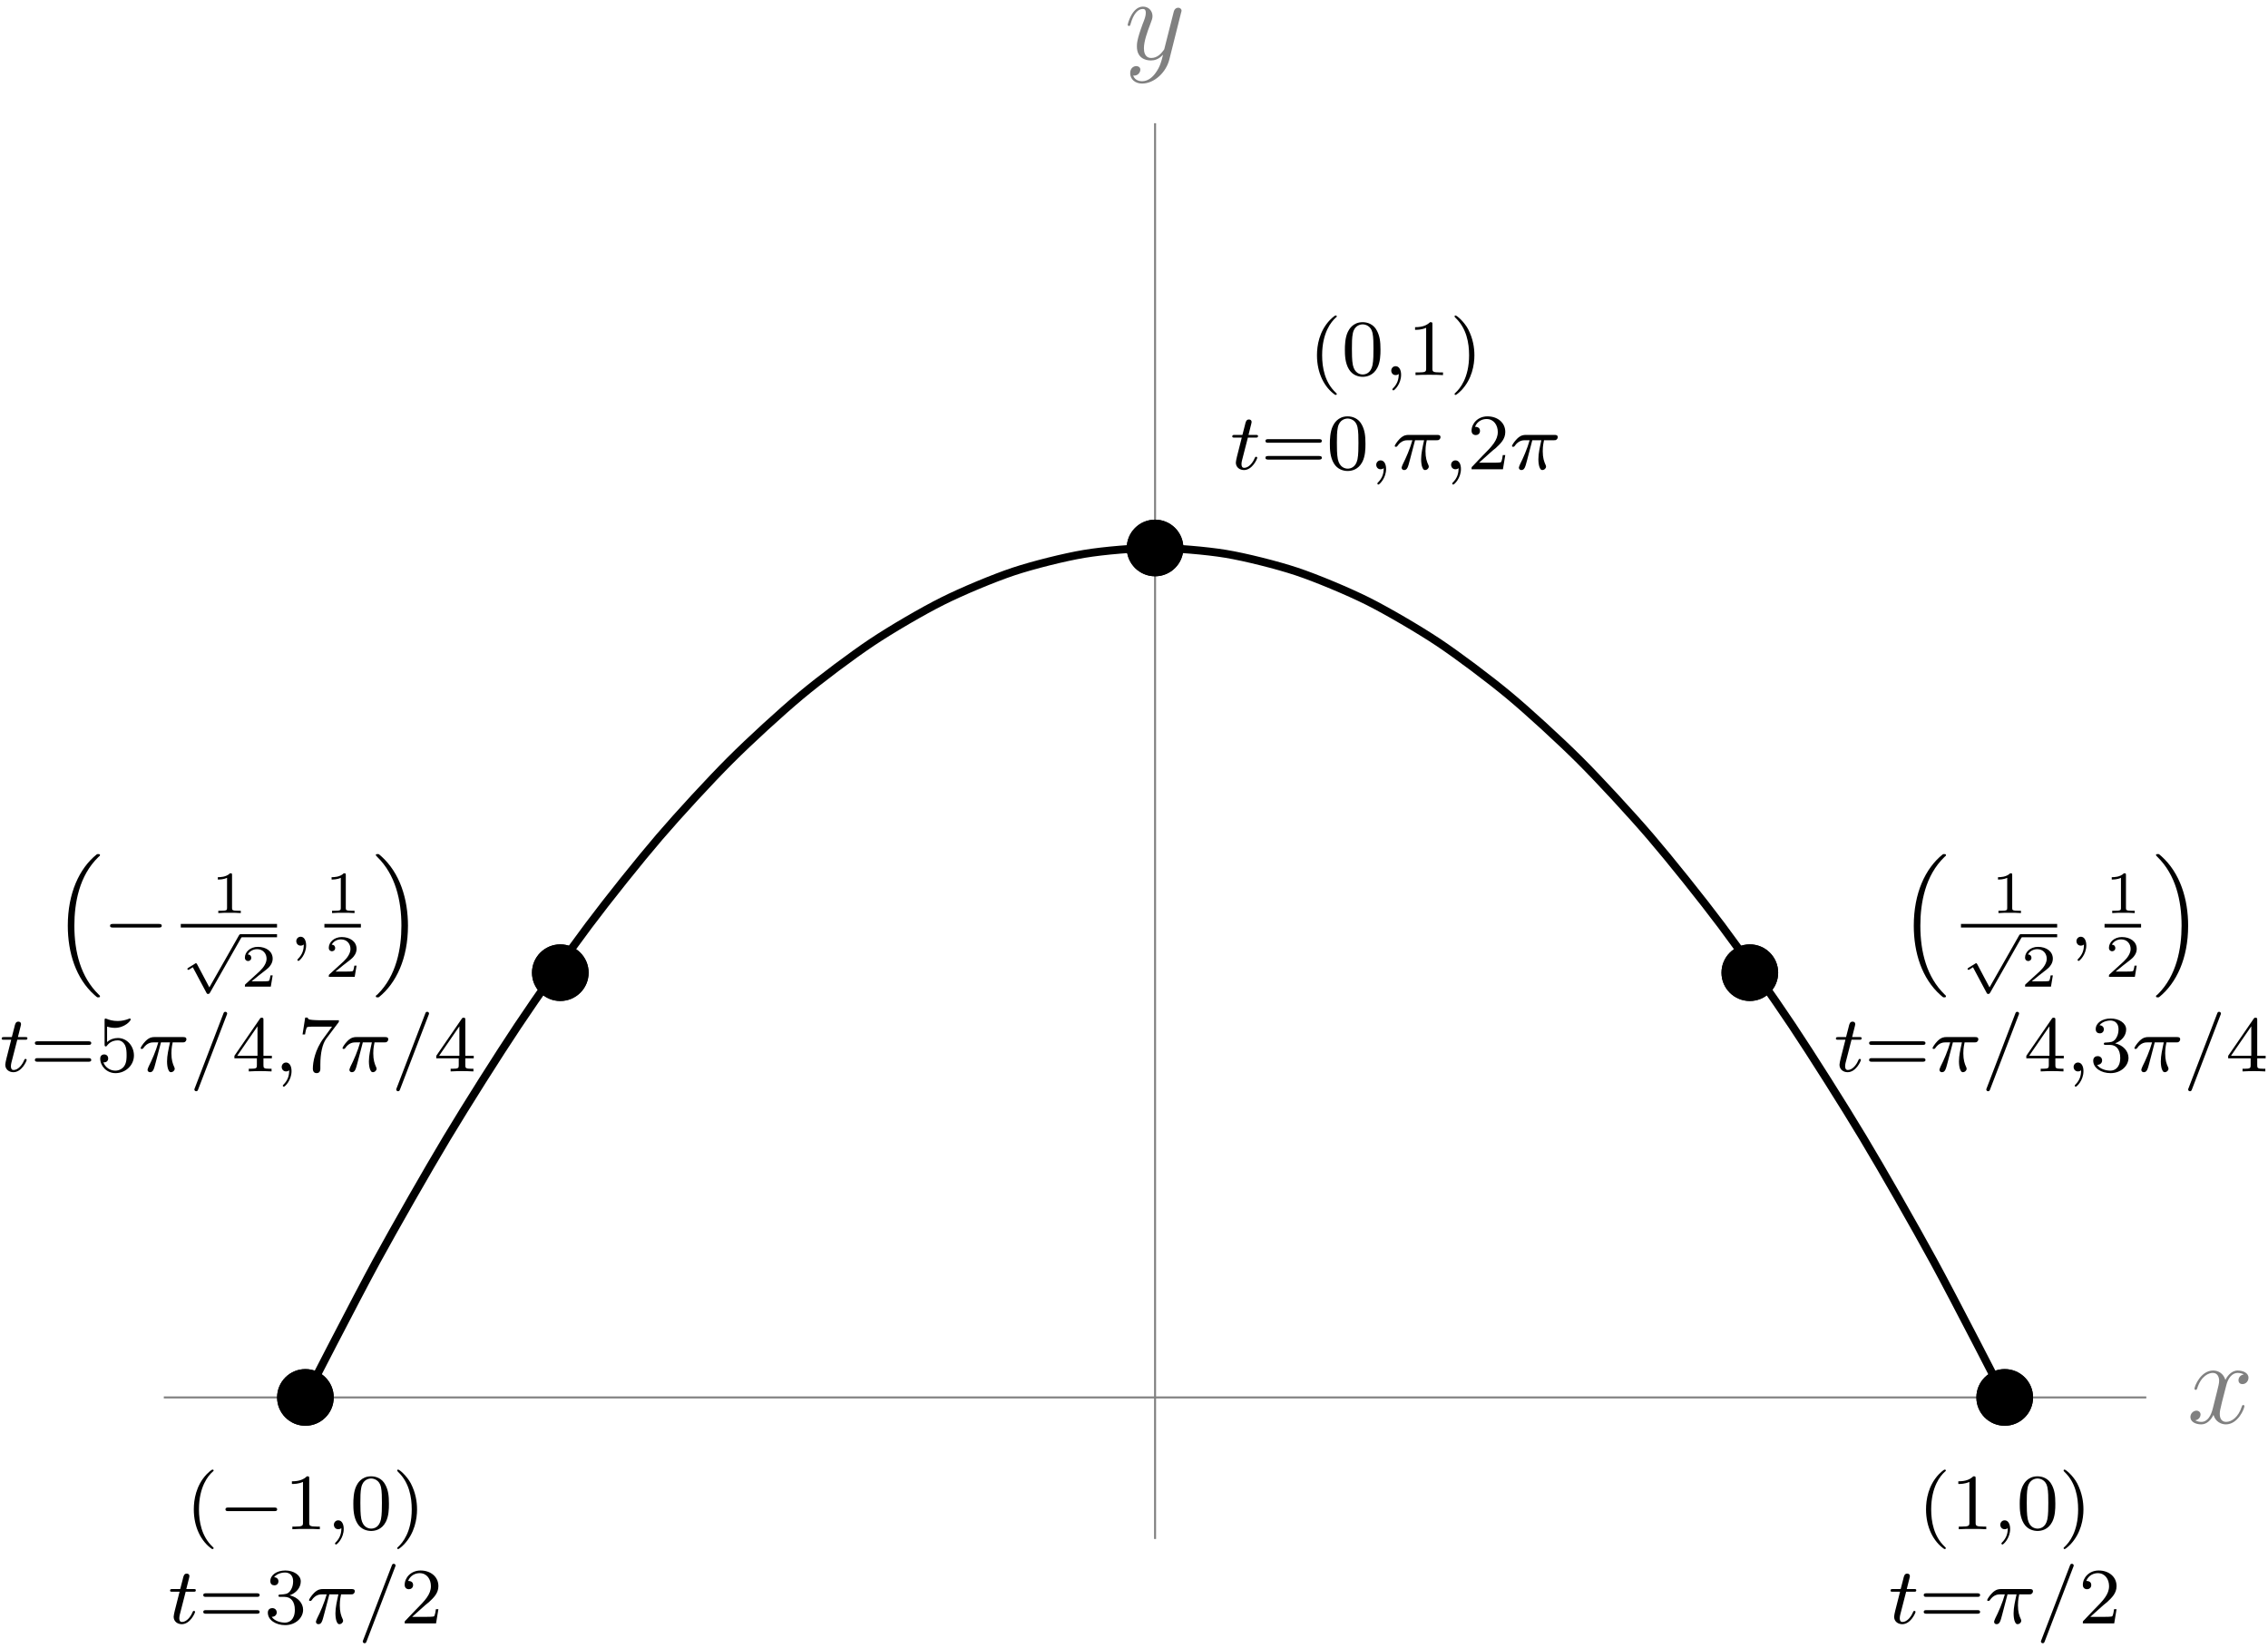 <?xml version="1.0" encoding="UTF-8"?>
<svg xmlns="http://www.w3.org/2000/svg" xmlns:xlink="http://www.w3.org/1999/xlink" width="227pt" height="165pt" viewBox="0 0 227 165" version="1.1">
<defs>
<g>
<symbol overflow="visible" id="glyph0-0">
<path style="stroke:none;" d=""/>
</symbol>
<symbol overflow="visible" id="glyph0-1">
<path style="stroke:none;" d="M 5.672 -4.875 C 5.281 -4.812 5.141 -4.516 5.141 -4.297 C 5.141 -4 5.359 -3.906 5.531 -3.906 C 5.891 -3.906 6.141 -4.219 6.141 -4.547 C 6.141 -5.047 5.562 -5.266 5.062 -5.266 C 4.344 -5.266 3.938 -4.547 3.828 -4.328 C 3.547 -5.219 2.812 -5.266 2.594 -5.266 C 1.375 -5.266 0.734 -3.703 0.734 -3.438 C 0.734 -3.391 0.781 -3.328 0.859 -3.328 C 0.953 -3.328 0.984 -3.406 1 -3.453 C 1.406 -4.781 2.219 -5.031 2.562 -5.031 C 3.094 -5.031 3.203 -4.531 3.203 -4.25 C 3.203 -3.984 3.125 -3.703 2.984 -3.125 L 2.578 -1.5 C 2.406 -0.781 2.062 -0.125 1.422 -0.125 C 1.359 -0.125 1.062 -0.125 0.812 -0.281 C 1.25 -0.359 1.344 -0.719 1.344 -0.859 C 1.344 -1.094 1.156 -1.25 0.938 -1.25 C 0.641 -1.25 0.328 -0.984 0.328 -0.609 C 0.328 -0.109 0.891 0.125 1.406 0.125 C 1.984 0.125 2.391 -0.328 2.641 -0.828 C 2.828 -0.125 3.438 0.125 3.875 0.125 C 5.094 0.125 5.734 -1.453 5.734 -1.703 C 5.734 -1.766 5.688 -1.812 5.625 -1.812 C 5.516 -1.812 5.5 -1.75 5.469 -1.656 C 5.141 -0.609 4.453 -0.125 3.906 -0.125 C 3.484 -0.125 3.266 -0.438 3.266 -0.922 C 3.266 -1.188 3.312 -1.375 3.5 -2.156 L 3.922 -3.797 C 4.094 -4.5 4.5 -5.031 5.062 -5.031 C 5.078 -5.031 5.422 -5.031 5.672 -4.875 Z M 5.672 -4.875 "/>
</symbol>
<symbol overflow="visible" id="glyph0-2">
<path style="stroke:none;" d="M 3.141 1.344 C 2.828 1.797 2.359 2.203 1.766 2.203 C 1.625 2.203 1.047 2.172 0.875 1.625 C 0.906 1.641 0.969 1.641 0.984 1.641 C 1.344 1.641 1.594 1.328 1.594 1.047 C 1.594 0.781 1.359 0.688 1.188 0.688 C 0.984 0.688 0.578 0.828 0.578 1.406 C 0.578 2.016 1.094 2.438 1.766 2.438 C 2.969 2.438 4.172 1.344 4.5 0.016 L 5.672 -4.656 C 5.688 -4.703 5.719 -4.781 5.719 -4.859 C 5.719 -5.031 5.562 -5.156 5.391 -5.156 C 5.281 -5.156 5.031 -5.109 4.938 -4.75 L 4.047 -1.234 C 4 -1.016 4 -0.984 3.891 -0.859 C 3.656 -0.531 3.266 -0.125 2.688 -0.125 C 2.016 -0.125 1.953 -0.781 1.953 -1.094 C 1.953 -1.781 2.281 -2.703 2.609 -3.562 C 2.734 -3.906 2.812 -4.078 2.812 -4.312 C 2.812 -4.812 2.453 -5.266 1.859 -5.266 C 0.766 -5.266 0.328 -3.531 0.328 -3.438 C 0.328 -3.391 0.375 -3.328 0.453 -3.328 C 0.562 -3.328 0.578 -3.375 0.625 -3.547 C 0.906 -4.547 1.359 -5.031 1.828 -5.031 C 1.938 -5.031 2.141 -5.031 2.141 -4.641 C 2.141 -4.328 2.016 -3.984 1.828 -3.531 C 1.25 -1.953 1.25 -1.562 1.25 -1.281 C 1.25 -0.141 2.062 0.125 2.656 0.125 C 3 0.125 3.438 0.016 3.844 -0.438 L 3.859 -0.422 C 3.688 0.281 3.562 0.75 3.141 1.344 Z M 3.141 1.344 "/>
</symbol>
<symbol overflow="visible" id="glyph1-0">
<path style="stroke:none;" d=""/>
</symbol>
<symbol overflow="visible" id="glyph1-1">
<path style="stroke:none;" d="M 2.656 1.984 C 2.719 1.984 2.812 1.984 2.812 1.891 C 2.812 1.859 2.812 1.859 2.703 1.75 C 1.609 0.719 1.344 -0.75 1.344 -1.984 C 1.344 -4.281 2.281 -5.359 2.688 -5.734 C 2.812 -5.828 2.812 -5.844 2.812 -5.875 C 2.812 -5.922 2.781 -5.969 2.703 -5.969 C 2.578 -5.969 2.172 -5.562 2.109 -5.5 C 1.047 -4.375 0.828 -2.953 0.828 -1.984 C 0.828 -0.203 1.562 1.234 2.656 1.984 Z M 2.656 1.984 "/>
</symbol>
<symbol overflow="visible" id="glyph1-2">
<path style="stroke:none;" d="M 2.5 -5.078 C 2.5 -5.297 2.484 -5.297 2.266 -5.297 C 1.938 -4.984 1.516 -4.797 0.766 -4.797 L 0.766 -4.531 C 0.984 -4.531 1.406 -4.531 1.875 -4.734 L 1.875 -0.656 C 1.875 -0.359 1.844 -0.266 1.094 -0.266 L 0.812 -0.266 L 0.812 0 C 1.141 -0.031 1.828 -0.031 2.188 -0.031 C 2.547 -0.031 3.234 -0.031 3.562 0 L 3.562 -0.266 L 3.281 -0.266 C 2.531 -0.266 2.5 -0.359 2.5 -0.656 Z M 2.5 -5.078 "/>
</symbol>
<symbol overflow="visible" id="glyph1-3">
<path style="stroke:none;" d="M 3.891 -2.547 C 3.891 -3.391 3.812 -3.906 3.547 -4.422 C 3.203 -5.125 2.547 -5.297 2.109 -5.297 C 1.109 -5.297 0.734 -4.547 0.625 -4.328 C 0.344 -3.75 0.328 -2.953 0.328 -2.547 C 0.328 -2.016 0.344 -1.219 0.734 -0.578 C 1.094 0.016 1.688 0.172 2.109 0.172 C 2.5 0.172 3.172 0.047 3.578 -0.734 C 3.875 -1.312 3.891 -2.031 3.891 -2.547 Z M 2.109 -0.062 C 1.844 -0.062 1.297 -0.188 1.125 -1.016 C 1.031 -1.469 1.031 -2.219 1.031 -2.641 C 1.031 -3.188 1.031 -3.75 1.125 -4.188 C 1.297 -5 1.906 -5.078 2.109 -5.078 C 2.375 -5.078 2.938 -4.938 3.094 -4.219 C 3.188 -3.781 3.188 -3.172 3.188 -2.641 C 3.188 -2.172 3.188 -1.453 3.094 -1 C 2.922 -0.172 2.375 -0.062 2.109 -0.062 Z M 2.109 -0.062 "/>
</symbol>
<symbol overflow="visible" id="glyph1-4">
<path style="stroke:none;" d="M 2.469 -1.984 C 2.469 -2.75 2.328 -3.656 1.844 -4.594 C 1.453 -5.328 0.719 -5.969 0.578 -5.969 C 0.5 -5.969 0.484 -5.922 0.484 -5.875 C 0.484 -5.844 0.484 -5.828 0.578 -5.734 C 1.688 -4.672 1.938 -3.219 1.938 -1.984 C 1.938 0.297 1 1.375 0.594 1.75 C 0.484 1.844 0.484 1.859 0.484 1.891 C 0.484 1.938 0.5 1.984 0.578 1.984 C 0.703 1.984 1.109 1.578 1.172 1.516 C 2.234 0.391 2.469 -1.031 2.469 -1.984 Z M 2.469 -1.984 "/>
</symbol>
<symbol overflow="visible" id="glyph1-5">
<path style="stroke:none;" d="M 5.828 -2.656 C 5.938 -2.656 6.109 -2.656 6.109 -2.844 C 6.109 -3.016 5.906 -3.016 5.797 -3.016 L 0.781 -3.016 C 0.656 -3.016 0.469 -3.016 0.469 -2.844 C 0.469 -2.656 0.625 -2.656 0.75 -2.656 Z M 5.797 -0.969 C 5.906 -0.969 6.109 -0.969 6.109 -1.141 C 6.109 -1.328 5.938 -1.328 5.828 -1.328 L 0.75 -1.328 C 0.625 -1.328 0.469 -1.328 0.469 -1.141 C 0.469 -0.969 0.656 -0.969 0.781 -0.969 Z M 5.797 -0.969 "/>
</symbol>
<symbol overflow="visible" id="glyph1-6">
<path style="stroke:none;" d="M 2.25 -1.625 C 2.375 -1.75 2.703 -2.016 2.844 -2.125 C 3.328 -2.578 3.797 -3.016 3.797 -3.734 C 3.797 -4.688 3 -5.297 2.016 -5.297 C 1.047 -5.297 0.422 -4.578 0.422 -3.859 C 0.422 -3.469 0.734 -3.422 0.844 -3.422 C 1.016 -3.422 1.266 -3.531 1.266 -3.844 C 1.266 -4.25 0.859 -4.25 0.766 -4.25 C 1 -4.844 1.531 -5.031 1.922 -5.031 C 2.656 -5.031 3.047 -4.406 3.047 -3.734 C 3.047 -2.906 2.469 -2.297 1.516 -1.344 L 0.516 -0.297 C 0.422 -0.219 0.422 -0.203 0.422 0 L 3.562 0 L 3.797 -1.422 L 3.547 -1.422 C 3.531 -1.266 3.469 -0.875 3.375 -0.719 C 3.328 -0.656 2.719 -0.656 2.594 -0.656 L 1.172 -0.656 Z M 2.25 -1.625 "/>
</symbol>
<symbol overflow="visible" id="glyph1-7">
<path style="stroke:none;" d="M 2.016 -2.656 C 2.641 -2.656 3.047 -2.203 3.047 -1.359 C 3.047 -0.359 2.484 -0.078 2.062 -0.078 C 1.625 -0.078 1.016 -0.234 0.734 -0.656 C 1.031 -0.656 1.234 -0.844 1.234 -1.094 C 1.234 -1.359 1.047 -1.531 0.781 -1.531 C 0.578 -1.531 0.344 -1.406 0.344 -1.078 C 0.344 -0.328 1.156 0.172 2.078 0.172 C 3.125 0.172 3.875 -0.562 3.875 -1.359 C 3.875 -2.031 3.344 -2.625 2.531 -2.812 C 3.156 -3.031 3.641 -3.562 3.641 -4.203 C 3.641 -4.844 2.922 -5.297 2.094 -5.297 C 1.234 -5.297 0.594 -4.844 0.594 -4.234 C 0.594 -3.938 0.781 -3.812 1 -3.812 C 1.25 -3.812 1.406 -3.984 1.406 -4.219 C 1.406 -4.516 1.141 -4.625 0.969 -4.625 C 1.312 -5.062 1.922 -5.094 2.062 -5.094 C 2.266 -5.094 2.875 -5.031 2.875 -4.203 C 2.875 -3.656 2.641 -3.312 2.531 -3.188 C 2.297 -2.938 2.109 -2.922 1.625 -2.891 C 1.469 -2.891 1.406 -2.875 1.406 -2.766 C 1.406 -2.656 1.484 -2.656 1.625 -2.656 Z M 2.016 -2.656 "/>
</symbol>
<symbol overflow="visible" id="glyph1-8">
<path style="stroke:none;" d="M 1.109 -4.484 C 1.219 -4.453 1.531 -4.359 1.875 -4.359 C 2.875 -4.359 3.469 -5.062 3.469 -5.188 C 3.469 -5.281 3.422 -5.297 3.375 -5.297 C 3.359 -5.297 3.344 -5.297 3.281 -5.266 C 2.969 -5.141 2.594 -5.047 2.172 -5.047 C 1.703 -5.047 1.312 -5.156 1.062 -5.266 C 0.984 -5.297 0.969 -5.297 0.953 -5.297 C 0.859 -5.297 0.859 -5.219 0.859 -5.062 L 0.859 -2.734 C 0.859 -2.594 0.859 -2.5 0.984 -2.5 C 1.047 -2.5 1.062 -2.531 1.109 -2.594 C 1.203 -2.703 1.5 -3.109 2.188 -3.109 C 2.625 -3.109 2.844 -2.75 2.922 -2.594 C 3.047 -2.312 3.062 -1.938 3.062 -1.641 C 3.062 -1.344 3.062 -0.906 2.844 -0.562 C 2.688 -0.312 2.359 -0.078 1.938 -0.078 C 1.422 -0.078 0.922 -0.391 0.734 -0.922 C 0.75 -0.906 0.812 -0.906 0.812 -0.906 C 1.031 -0.906 1.219 -1.047 1.219 -1.297 C 1.219 -1.594 0.984 -1.703 0.828 -1.703 C 0.672 -1.703 0.422 -1.625 0.422 -1.281 C 0.422 -0.562 1.047 0.172 1.953 0.172 C 2.953 0.172 3.797 -0.609 3.797 -1.594 C 3.797 -2.516 3.125 -3.344 2.188 -3.344 C 1.797 -3.344 1.422 -3.219 1.109 -2.938 Z M 1.109 -4.484 "/>
</symbol>
<symbol overflow="visible" id="glyph1-9">
<path style="stroke:none;" d="M 3.141 -5.156 C 3.141 -5.312 3.141 -5.375 2.969 -5.375 C 2.875 -5.375 2.859 -5.375 2.781 -5.266 L 0.234 -1.562 L 0.234 -1.312 L 2.484 -1.312 L 2.484 -0.641 C 2.484 -0.344 2.469 -0.266 1.844 -0.266 L 1.672 -0.266 L 1.672 0 C 2.344 -0.031 2.359 -0.031 2.812 -0.031 C 3.266 -0.031 3.281 -0.031 3.953 0 L 3.953 -0.266 L 3.781 -0.266 C 3.156 -0.266 3.141 -0.344 3.141 -0.641 L 3.141 -1.312 L 3.984 -1.312 L 3.984 -1.562 L 3.141 -1.562 Z M 2.547 -4.516 L 2.547 -1.562 L 0.516 -1.562 Z M 2.547 -4.516 "/>
</symbol>
<symbol overflow="visible" id="glyph1-10">
<path style="stroke:none;" d="M 4.031 -4.859 C 4.109 -4.938 4.109 -4.953 4.109 -5.125 L 2.078 -5.125 C 1.875 -5.125 1.641 -5.141 1.438 -5.156 C 1.016 -5.188 1.016 -5.266 0.984 -5.391 L 0.734 -5.391 L 0.469 -3.703 L 0.719 -3.703 C 0.734 -3.828 0.828 -4.375 0.938 -4.438 C 1.016 -4.484 1.625 -4.484 1.734 -4.484 L 3.422 -4.484 L 2.609 -3.375 C 1.703 -2.172 1.5 -0.906 1.5 -0.281 C 1.5 -0.203 1.5 0.172 1.875 0.172 C 2.25 0.172 2.25 -0.188 2.25 -0.281 L 2.25 -0.672 C 2.25 -1.812 2.453 -2.75 2.844 -3.281 Z M 4.031 -4.859 "/>
</symbol>
<symbol overflow="visible" id="glyph2-0">
<path style="stroke:none;" d=""/>
</symbol>
<symbol overflow="visible" id="glyph2-1">
<path style="stroke:none;" d="M 1.484 -0.125 C 1.484 0.391 1.375 0.859 0.891 1.344 C 0.859 1.375 0.844 1.391 0.844 1.422 C 0.844 1.484 0.906 1.531 0.953 1.531 C 1.047 1.531 1.719 0.906 1.719 -0.031 C 1.719 -0.531 1.516 -0.891 1.172 -0.891 C 0.891 -0.891 0.734 -0.656 0.734 -0.453 C 0.734 -0.219 0.891 0 1.172 0 C 1.375 0 1.484 -0.109 1.484 -0.125 Z M 1.484 -0.125 "/>
</symbol>
<symbol overflow="visible" id="glyph2-2">
<path style="stroke:none;" d="M 1.766 -3.172 L 2.547 -3.172 C 2.688 -3.172 2.781 -3.172 2.781 -3.328 C 2.781 -3.438 2.688 -3.438 2.547 -3.438 L 1.828 -3.438 L 2.109 -4.562 C 2.141 -4.688 2.141 -4.719 2.141 -4.734 C 2.141 -4.906 2.016 -4.984 1.875 -4.984 C 1.609 -4.984 1.547 -4.766 1.469 -4.406 L 1.219 -3.438 L 0.453 -3.438 C 0.297 -3.438 0.203 -3.438 0.203 -3.281 C 0.203 -3.172 0.297 -3.172 0.438 -3.172 L 1.156 -3.172 L 0.672 -1.266 C 0.625 -1.062 0.562 -0.781 0.562 -0.672 C 0.562 -0.188 0.953 0.078 1.375 0.078 C 2.219 0.078 2.703 -1.047 2.703 -1.141 C 2.703 -1.234 2.641 -1.25 2.594 -1.25 C 2.5 -1.25 2.5 -1.219 2.438 -1.094 C 2.281 -0.703 1.875 -0.141 1.391 -0.141 C 1.234 -0.141 1.125 -0.25 1.125 -0.516 C 1.125 -0.672 1.156 -0.75 1.172 -0.859 Z M 1.766 -3.172 "/>
</symbol>
<symbol overflow="visible" id="glyph2-3">
<path style="stroke:none;" d="M 2.266 -2.906 L 3.172 -2.906 C 3.016 -2.188 2.875 -1.594 2.875 -1 C 2.875 -0.953 2.875 -0.609 2.953 -0.312 C 3.062 0.016 3.141 0.078 3.281 0.078 C 3.453 0.078 3.641 -0.078 3.641 -0.266 C 3.641 -0.312 3.641 -0.328 3.609 -0.406 C 3.438 -0.766 3.312 -1.156 3.312 -1.812 C 3.312 -1.984 3.312 -2.328 3.438 -2.906 L 4.406 -2.906 C 4.531 -2.906 4.609 -2.906 4.688 -2.969 C 4.797 -3.062 4.812 -3.156 4.812 -3.219 C 4.812 -3.438 4.609 -3.438 4.484 -3.438 L 1.609 -3.438 C 1.438 -3.438 1.125 -3.438 0.734 -3.047 C 0.453 -2.766 0.234 -2.406 0.234 -2.344 C 0.234 -2.266 0.281 -2.25 0.344 -2.25 C 0.438 -2.25 0.453 -2.266 0.5 -2.328 C 0.891 -2.906 1.359 -2.906 1.531 -2.906 L 2 -2.906 C 1.766 -2.062 1.344 -1.094 1.047 -0.516 C 1 -0.391 0.922 -0.234 0.922 -0.172 C 0.922 0 1.047 0.078 1.172 0.078 C 1.484 0.078 1.562 -0.219 1.734 -0.875 Z M 2.266 -2.906 "/>
</symbol>
<symbol overflow="visible" id="glyph2-4">
<path style="stroke:none;" d="M 3.703 -5.641 C 3.75 -5.75 3.75 -5.766 3.75 -5.797 C 3.75 -5.891 3.672 -5.969 3.562 -5.969 C 3.438 -5.969 3.406 -5.875 3.375 -5.797 L 0.516 1.656 C 0.469 1.766 0.469 1.781 0.469 1.812 C 0.469 1.906 0.547 1.984 0.656 1.984 C 0.781 1.984 0.812 1.891 0.844 1.812 Z M 3.703 -5.641 "/>
</symbol>
<symbol overflow="visible" id="glyph3-0">
<path style="stroke:none;" d=""/>
</symbol>
<symbol overflow="visible" id="glyph3-1">
<path style="stroke:none;" d="M 5.562 -1.812 C 5.703 -1.812 5.875 -1.812 5.875 -1.984 C 5.875 -2.172 5.703 -2.172 5.562 -2.172 L 1 -2.172 C 0.875 -2.172 0.703 -2.172 0.703 -1.984 C 0.703 -1.812 0.875 -1.812 1 -1.812 Z M 5.562 -1.812 "/>
</symbol>
<symbol overflow="visible" id="glyph4-0">
<path style="stroke:none;" d=""/>
</symbol>
<symbol overflow="visible" id="glyph4-1">
<path style="stroke:none;" d="M 4.625 13.703 C 2.828 11.953 2.188 9.453 2.188 6.812 C 2.188 4.531 2.672 1.797 4.594 -0.062 C 4.625 -0.094 4.703 -0.156 4.734 -0.188 C 4.75 -0.219 4.75 -0.234 4.75 -0.266 C 4.75 -0.359 4.672 -0.359 4.578 -0.359 C 4.484 -0.359 4.469 -0.359 4.406 -0.312 C 2.688 1.078 1.531 3.547 1.531 6.812 C 1.531 9.516 2.344 12.109 4.219 13.766 C 4.344 13.875 4.422 13.938 4.422 13.938 C 4.469 13.984 4.484 13.984 4.578 13.984 C 4.672 13.984 4.75 13.984 4.75 13.875 C 4.75 13.859 4.75 13.844 4.75 13.828 Z M 4.625 13.703 "/>
</symbol>
<symbol overflow="visible" id="glyph4-2">
<path style="stroke:none;" d="M 3.516 6.812 C 3.516 4.156 2.719 1.531 0.828 -0.156 C 0.703 -0.266 0.641 -0.312 0.625 -0.328 C 0.594 -0.359 0.578 -0.359 0.469 -0.359 C 0.391 -0.359 0.297 -0.359 0.297 -0.266 C 0.297 -0.234 0.297 -0.219 0.438 -0.078 C 2.266 1.703 2.859 4.281 2.859 6.812 C 2.859 9.062 2.375 11.812 0.469 13.688 C 0.438 13.703 0.344 13.781 0.312 13.812 C 0.312 13.828 0.297 13.844 0.297 13.875 C 0.297 13.984 0.391 13.984 0.469 13.984 C 0.578 13.984 0.594 13.984 0.641 13.938 C 2.328 12.562 3.516 10.109 3.516 6.812 Z M 3.516 6.812 "/>
</symbol>
<symbol overflow="visible" id="glyph5-0">
<path style="stroke:none;" d=""/>
</symbol>
<symbol overflow="visible" id="glyph5-1">
<path style="stroke:none;" d="M 2.141 -3.797 C 2.141 -3.984 2.125 -3.984 1.938 -3.984 C 1.547 -3.594 0.938 -3.594 0.719 -3.594 L 0.719 -3.359 C 0.875 -3.359 1.281 -3.359 1.641 -3.531 L 1.641 -0.516 C 1.641 -0.312 1.641 -0.234 1.016 -0.234 L 0.766 -0.234 L 0.766 0 C 1.094 -0.031 1.562 -0.031 1.891 -0.031 C 2.219 -0.031 2.688 -0.031 3.016 0 L 3.016 -0.234 L 2.766 -0.234 C 2.141 -0.234 2.141 -0.312 2.141 -0.516 Z M 2.141 -3.797 "/>
</symbol>
<symbol overflow="visible" id="glyph5-2">
<path style="stroke:none;" d="M 3.219 -1.125 L 3 -1.125 C 2.984 -1.031 2.922 -0.641 2.844 -0.578 C 2.797 -0.531 2.312 -0.531 2.219 -0.531 L 1.109 -0.531 L 1.875 -1.156 C 2.078 -1.328 2.609 -1.703 2.797 -1.891 C 2.969 -2.062 3.219 -2.375 3.219 -2.797 C 3.219 -3.547 2.547 -3.984 1.734 -3.984 C 0.969 -3.984 0.438 -3.469 0.438 -2.906 C 0.438 -2.609 0.688 -2.562 0.75 -2.562 C 0.906 -2.562 1.078 -2.672 1.078 -2.891 C 1.078 -3.016 1 -3.219 0.734 -3.219 C 0.875 -3.516 1.234 -3.75 1.656 -3.75 C 2.281 -3.75 2.609 -3.281 2.609 -2.797 C 2.609 -2.375 2.328 -1.938 1.922 -1.547 L 0.5 -0.25 C 0.438 -0.188 0.438 -0.188 0.438 0 L 3.031 0 Z M 3.219 -1.125 "/>
</symbol>
<symbol overflow="visible" id="glyph6-0">
<path style="stroke:none;" d=""/>
</symbol>
<symbol overflow="visible" id="glyph6-1">
<path style="stroke:none;" d="M 2.859 5.016 L 1.625 2.688 C 1.578 2.625 1.562 2.594 1.516 2.594 C 1.484 2.594 1.438 2.625 1.422 2.641 L 0.766 3.047 C 0.688 3.094 0.656 3.125 0.656 3.172 C 0.656 3.219 0.719 3.266 0.766 3.266 C 0.781 3.266 0.797 3.266 1.203 3 L 2.578 5.578 C 2.625 5.656 2.641 5.672 2.719 5.672 C 2.844 5.672 2.859 5.641 2.922 5.547 L 6.094 -0.031 C 6.125 -0.094 6.141 -0.109 6.141 -0.156 C 6.141 -0.234 6.062 -0.312 5.984 -0.312 C 5.891 -0.312 5.859 -0.234 5.828 -0.203 Z M 2.859 5.016 "/>
</symbol>
</g>
</defs>
<g id="surface1">
<path style="fill:none;stroke-width:0.199;stroke-linecap:butt;stroke-linejoin:miter;stroke:rgb(50%,50%,50%);stroke-opacity:1;stroke-miterlimit:10;" d="M -99.213 -0 L 99.212 -0 " transform="matrix(1,0,0,-1,115.608,139.898)"/>
<g style="fill:rgb(50%,50%,50%);fill-opacity:1;">
  <use xlink:href="#glyph0-1" x="218.906" y="142.472"/>
</g>
<path style="fill:none;stroke-width:0.199;stroke-linecap:butt;stroke-linejoin:miter;stroke:rgb(50%,50%,50%);stroke-opacity:1;stroke-miterlimit:10;" d="M 0.001 -14.172 L 0.001 127.562 " transform="matrix(1,0,0,-1,115.608,139.898)"/>
<g style="fill:rgb(50%,50%,50%);fill-opacity:1;">
  <use xlink:href="#glyph0-2" x="112.54" y="5.928"/>
</g>
<path style="fill:none;stroke-width:0.797;stroke-linecap:butt;stroke-linejoin:miter;stroke:rgb(0%,0%,0%);stroke-opacity:1;stroke-miterlimit:10;" d="M -85.042 -0 C -85.042 -0 -79.921 9.976 -77.956 13.582 C -75.987 17.187 -72.835 22.707 -70.87 25.984 C -68.901 29.261 -65.749 34.253 -63.78 37.203 C -61.815 40.152 -58.663 44.621 -56.694 47.242 C -54.729 49.867 -51.577 53.808 -49.608 56.101 C -47.643 58.394 -44.491 61.812 -42.522 63.777 C -40.557 65.746 -37.401 68.636 -35.436 70.273 C -33.471 71.914 -30.315 74.277 -28.35 75.589 C -26.385 76.902 -23.229 78.742 -21.264 79.722 C -19.299 80.707 -16.143 82.023 -14.178 82.679 C -12.21 83.332 -9.057 84.121 -7.092 84.449 C -5.124 84.777 -1.971 85.039 -0.006 85.039 C 1.962 85.039 5.115 84.777 7.08 84.453 C 9.048 84.125 12.201 83.335 14.165 82.683 C 16.134 82.027 19.287 80.71 21.255 79.73 C 23.22 78.746 26.372 76.906 28.341 75.597 C 30.306 74.285 33.458 71.921 35.427 70.281 C 37.392 68.644 40.544 65.753 42.513 63.789 C 44.478 61.824 47.634 58.406 49.599 56.113 C 51.564 53.82 54.72 49.878 56.685 47.257 C 58.65 44.636 61.806 40.168 63.771 37.218 C 65.736 34.269 68.892 29.277 70.857 26.003 C 72.826 22.726 75.978 17.207 77.943 13.601 C 79.912 9.996 85.029 0.019 85.029 0.019 " transform="matrix(1,0,0,-1,115.608,139.898)"/>
<path style=" stroke:none;fill-rule:nonzero;fill:rgb(0%,0%,0%);fill-opacity:1;" d="M 33.402 139.898 C 33.402 138.332 32.133 137.062 30.566 137.062 C 29.004 137.062 27.734 138.332 27.734 139.898 C 27.734 141.465 29.004 142.734 30.566 142.734 C 32.133 142.734 33.402 141.465 33.402 139.898 Z M 33.402 139.898 "/>
<path style=" stroke:none;fill-rule:nonzero;fill:rgb(0%,0%,0%);fill-opacity:1;" d="M 58.914 97.379 C 58.914 95.812 57.645 94.543 56.078 94.543 C 54.516 94.543 53.246 95.812 53.246 97.379 C 53.246 98.945 54.516 100.211 56.078 100.211 C 57.645 100.211 58.914 98.945 58.914 97.379 Z M 58.914 97.379 "/>
<path style=" stroke:none;fill-rule:nonzero;fill:rgb(0%,0%,0%);fill-opacity:1;" d="M 118.441 54.859 C 118.441 53.293 117.172 52.023 115.609 52.023 C 114.043 52.023 112.773 53.293 112.773 54.859 C 112.773 56.422 114.043 57.691 115.609 57.691 C 117.172 57.691 118.441 56.422 118.441 54.859 Z M 118.441 54.859 "/>
<path style=" stroke:none;fill-rule:nonzero;fill:rgb(0%,0%,0%);fill-opacity:1;" d="M 177.973 97.379 C 177.973 95.812 176.703 94.543 175.137 94.543 C 173.57 94.543 172.301 95.812 172.301 97.379 C 172.301 98.945 173.57 100.211 175.137 100.211 C 176.703 100.211 177.973 98.945 177.973 97.379 Z M 177.973 97.379 "/>
<path style=" stroke:none;fill-rule:nonzero;fill:rgb(0%,0%,0%);fill-opacity:1;" d="M 203.484 139.898 C 203.484 138.332 202.215 137.062 200.648 137.062 C 199.082 137.062 197.812 138.332 197.812 139.898 C 197.812 141.465 199.082 142.734 200.648 142.734 C 202.215 142.734 203.484 141.465 203.484 139.898 Z M 203.484 139.898 "/>
<path style=" stroke:none;fill-rule:nonzero;fill:rgb(0%,0%,0%);fill-opacity:1;" d="M 203.484 139.898 C 203.484 138.332 202.215 137.062 200.648 137.062 C 199.082 137.062 197.812 138.332 197.812 139.898 C 197.812 141.465 199.082 142.734 200.648 142.734 C 202.215 142.734 203.484 141.465 203.484 139.898 Z M 203.484 139.898 "/>
<g style="fill:rgb(0%,0%,0%);fill-opacity:1;">
  <use xlink:href="#glyph1-1" x="191.945" y="153.093"/>
  <use xlink:href="#glyph1-2" x="195.238" y="153.093"/>
</g>
<g style="fill:rgb(0%,0%,0%);fill-opacity:1;">
  <use xlink:href="#glyph2-1" x="199.472" y="153.093"/>
</g>
<g style="fill:rgb(0%,0%,0%);fill-opacity:1;">
  <use xlink:href="#glyph1-3" x="201.824" y="153.093"/>
  <use xlink:href="#glyph1-4" x="206.059" y="153.093"/>
</g>
<g style="fill:rgb(0%,0%,0%);fill-opacity:1;">
  <use xlink:href="#glyph2-2" x="189.017" y="162.521"/>
</g>
<g style="fill:rgb(0%,0%,0%);fill-opacity:1;">
  <use xlink:href="#glyph1-5" x="192.075" y="162.521"/>
</g>
<g style="fill:rgb(0%,0%,0%);fill-opacity:1;">
  <use xlink:href="#glyph2-3" x="198.662" y="162.521"/>
</g>
<g style="fill:rgb(0%,0%,0%);fill-opacity:1;">
  <use xlink:href="#glyph2-4" x="203.804" y="162.521"/>
</g>
<g style="fill:rgb(0%,0%,0%);fill-opacity:1;">
  <use xlink:href="#glyph1-6" x="208.045" y="162.521"/>
</g>
<path style=" stroke:none;fill-rule:nonzero;fill:rgb(0%,0%,0%);fill-opacity:1;" d="M 33.402 139.898 C 33.402 138.332 32.133 137.062 30.566 137.062 C 29.004 137.062 27.734 138.332 27.734 139.898 C 27.734 141.465 29.004 142.734 30.566 142.734 C 32.133 142.734 33.402 141.465 33.402 139.898 Z M 33.402 139.898 "/>
<g style="fill:rgb(0%,0%,0%);fill-opacity:1;">
  <use xlink:href="#glyph1-1" x="18.57" y="153.093"/>
</g>
<g style="fill:rgb(0%,0%,0%);fill-opacity:1;">
  <use xlink:href="#glyph3-1" x="21.864" y="153.093"/>
</g>
<g style="fill:rgb(0%,0%,0%);fill-opacity:1;">
  <use xlink:href="#glyph1-2" x="28.45" y="153.093"/>
</g>
<g style="fill:rgb(0%,0%,0%);fill-opacity:1;">
  <use xlink:href="#glyph2-1" x="32.684" y="153.093"/>
</g>
<g style="fill:rgb(0%,0%,0%);fill-opacity:1;">
  <use xlink:href="#glyph1-3" x="35.037" y="153.093"/>
  <use xlink:href="#glyph1-4" x="39.272" y="153.093"/>
</g>
<g style="fill:rgb(0%,0%,0%);fill-opacity:1;">
  <use xlink:href="#glyph2-2" x="16.819" y="162.521"/>
</g>
<g style="fill:rgb(0%,0%,0%);fill-opacity:1;">
  <use xlink:href="#glyph1-5" x="19.877" y="162.521"/>
  <use xlink:href="#glyph1-7" x="26.463" y="162.521"/>
</g>
<g style="fill:rgb(0%,0%,0%);fill-opacity:1;">
  <use xlink:href="#glyph2-3" x="30.698" y="162.521"/>
</g>
<g style="fill:rgb(0%,0%,0%);fill-opacity:1;">
  <use xlink:href="#glyph2-4" x="35.84" y="162.521"/>
</g>
<g style="fill:rgb(0%,0%,0%);fill-opacity:1;">
  <use xlink:href="#glyph1-6" x="40.081" y="162.521"/>
</g>
<path style=" stroke:none;fill-rule:nonzero;fill:rgb(0%,0%,0%);fill-opacity:1;" d="M 118.441 54.859 C 118.441 53.293 117.172 52.023 115.609 52.023 C 114.043 52.023 112.773 53.293 112.773 54.859 C 112.773 56.422 114.043 57.691 115.609 57.691 C 117.172 57.691 118.441 56.422 118.441 54.859 Z M 118.441 54.859 "/>
<g style="fill:rgb(0%,0%,0%);fill-opacity:1;">
  <use xlink:href="#glyph1-1" x="130.986" y="37.551"/>
  <use xlink:href="#glyph1-3" x="134.279" y="37.551"/>
</g>
<g style="fill:rgb(0%,0%,0%);fill-opacity:1;">
  <use xlink:href="#glyph2-1" x="138.514" y="37.551"/>
</g>
<g style="fill:rgb(0%,0%,0%);fill-opacity:1;">
  <use xlink:href="#glyph1-2" x="140.866" y="37.551"/>
  <use xlink:href="#glyph1-4" x="145.101" y="37.551"/>
</g>
<g style="fill:rgb(0%,0%,0%);fill-opacity:1;">
  <use xlink:href="#glyph2-2" x="123.132" y="46.979"/>
</g>
<g style="fill:rgb(0%,0%,0%);fill-opacity:1;">
  <use xlink:href="#glyph1-5" x="126.19" y="46.979"/>
  <use xlink:href="#glyph1-3" x="132.776" y="46.979"/>
</g>
<g style="fill:rgb(0%,0%,0%);fill-opacity:1;">
  <use xlink:href="#glyph2-1" x="137.011" y="46.979"/>
  <use xlink:href="#glyph2-3" x="139.363" y="46.979"/>
</g>
<g style="fill:rgb(0%,0%,0%);fill-opacity:1;">
  <use xlink:href="#glyph2-1" x="144.504" y="46.979"/>
</g>
<g style="fill:rgb(0%,0%,0%);fill-opacity:1;">
  <use xlink:href="#glyph1-6" x="146.864" y="46.979"/>
</g>
<g style="fill:rgb(0%,0%,0%);fill-opacity:1;">
  <use xlink:href="#glyph2-3" x="151.099" y="46.979"/>
</g>
<path style=" stroke:none;fill-rule:nonzero;fill:rgb(0%,0%,0%);fill-opacity:1;" d="M 58.914 97.379 C 58.914 95.812 57.645 94.543 56.078 94.543 C 54.516 94.543 53.246 95.812 53.246 97.379 C 53.246 98.945 54.516 100.211 56.078 100.211 C 57.645 100.211 58.914 98.945 58.914 97.379 Z M 58.914 97.379 "/>
<g style="fill:rgb(0%,0%,0%);fill-opacity:1;">
  <use xlink:href="#glyph4-1" x="5.255" y="85.862"/>
</g>
<g style="fill:rgb(0%,0%,0%);fill-opacity:1;">
  <use xlink:href="#glyph3-1" x="10.313" y="94.669"/>
</g>
<g style="fill:rgb(0%,0%,0%);fill-opacity:1;">
  <use xlink:href="#glyph5-1" x="21.084" y="91.41"/>
</g>
<path style="fill:none;stroke-width:0.359;stroke-linecap:butt;stroke-linejoin:miter;stroke:rgb(0%,0%,0%);stroke-opacity:1;stroke-miterlimit:10;" d="M 196.932 -188.018 L 206.565 -188.018 " transform="matrix(1,0,0,-1,-178.838,-95.342)"/>
<g style="fill:rgb(0%,0%,0%);fill-opacity:1;">
  <use xlink:href="#glyph6-1" x="18.095" y="93.832"/>
</g>
<path style="fill:none;stroke-width:0.309;stroke-linecap:butt;stroke-linejoin:miter;stroke:rgb(0%,0%,0%);stroke-opacity:1;stroke-miterlimit:10;" d="M 202.908 -189.018 L 206.565 -189.018 " transform="matrix(1,0,0,-1,-178.838,-95.342)"/>
<g style="fill:rgb(0%,0%,0%);fill-opacity:1;">
  <use xlink:href="#glyph5-2" x="24.072" y="98.774"/>
</g>
<g style="fill:rgb(0%,0%,0%);fill-opacity:1;">
  <use xlink:href="#glyph2-1" x="28.921" y="94.669"/>
</g>
<g style="fill:rgb(0%,0%,0%);fill-opacity:1;">
  <use xlink:href="#glyph5-1" x="32.469" y="91.41"/>
</g>
<path style="fill:none;stroke-width:0.359;stroke-linecap:butt;stroke-linejoin:miter;stroke:rgb(0%,0%,0%);stroke-opacity:1;stroke-miterlimit:10;" d="M 211.307 -188.018 L 214.959 -188.018 " transform="matrix(1,0,0,-1,-178.838,-95.342)"/>
<g style="fill:rgb(0%,0%,0%);fill-opacity:1;">
  <use xlink:href="#glyph5-2" x="32.469" y="97.794"/>
</g>
<g style="fill:rgb(0%,0%,0%);fill-opacity:1;">
  <use xlink:href="#glyph4-2" x="37.317" y="85.862"/>
</g>
<g style="fill:rgb(0%,0%,0%);fill-opacity:1;">
  <use xlink:href="#glyph2-2" x="-0.035" y="107.261"/>
</g>
<g style="fill:rgb(0%,0%,0%);fill-opacity:1;">
  <use xlink:href="#glyph1-5" x="3.023" y="107.261"/>
  <use xlink:href="#glyph1-8" x="9.609" y="107.261"/>
</g>
<g style="fill:rgb(0%,0%,0%);fill-opacity:1;">
  <use xlink:href="#glyph2-3" x="13.844" y="107.261"/>
</g>
<g style="fill:rgb(0%,0%,0%);fill-opacity:1;">
  <use xlink:href="#glyph2-4" x="18.986" y="107.261"/>
</g>
<g style="fill:rgb(0%,0%,0%);fill-opacity:1;">
  <use xlink:href="#glyph1-9" x="23.227" y="107.261"/>
</g>
<g style="fill:rgb(0%,0%,0%);fill-opacity:1;">
  <use xlink:href="#glyph2-1" x="27.461" y="107.261"/>
</g>
<g style="fill:rgb(0%,0%,0%);fill-opacity:1;">
  <use xlink:href="#glyph1-10" x="29.813" y="107.261"/>
</g>
<g style="fill:rgb(0%,0%,0%);fill-opacity:1;">
  <use xlink:href="#glyph2-3" x="34.048" y="107.261"/>
</g>
<g style="fill:rgb(0%,0%,0%);fill-opacity:1;">
  <use xlink:href="#glyph2-4" x="39.19" y="107.261"/>
</g>
<g style="fill:rgb(0%,0%,0%);fill-opacity:1;">
  <use xlink:href="#glyph1-9" x="43.431" y="107.261"/>
</g>
<path style=" stroke:none;fill-rule:nonzero;fill:rgb(0%,0%,0%);fill-opacity:1;" d="M 177.973 97.379 C 177.973 95.812 176.703 94.543 175.137 94.543 C 173.57 94.543 172.301 95.812 172.301 97.379 C 172.301 98.945 173.57 100.211 175.137 100.211 C 176.703 100.211 177.973 98.945 177.973 97.379 Z M 177.973 97.379 "/>
<g style="fill:rgb(0%,0%,0%);fill-opacity:1;">
  <use xlink:href="#glyph4-1" x="190.016" y="85.862"/>
</g>
<g style="fill:rgb(0%,0%,0%);fill-opacity:1;">
  <use xlink:href="#glyph5-1" x="199.257" y="91.41"/>
</g>
<path style="fill:none;stroke-width:0.359;stroke-linecap:butt;stroke-linejoin:miter;stroke:rgb(0%,0%,0%);stroke-opacity:1;stroke-miterlimit:10;" d="M 191.524 -188.018 L 201.152 -188.018 " transform="matrix(1,0,0,-1,4.746,-95.342)"/>
<g style="fill:rgb(0%,0%,0%);fill-opacity:1;">
  <use xlink:href="#glyph6-1" x="196.269" y="93.832"/>
</g>
<path style="fill:none;stroke-width:0.309;stroke-linecap:butt;stroke-linejoin:miter;stroke:rgb(0%,0%,0%);stroke-opacity:1;stroke-miterlimit:10;" d="M 197.5 -189.018 L 201.152 -189.018 " transform="matrix(1,0,0,-1,4.746,-95.342)"/>
<g style="fill:rgb(0%,0%,0%);fill-opacity:1;">
  <use xlink:href="#glyph5-2" x="202.246" y="98.774"/>
</g>
<g style="fill:rgb(0%,0%,0%);fill-opacity:1;">
  <use xlink:href="#glyph2-1" x="207.095" y="94.669"/>
</g>
<g style="fill:rgb(0%,0%,0%);fill-opacity:1;">
  <use xlink:href="#glyph5-1" x="210.642" y="91.41"/>
</g>
<path style="fill:none;stroke-width:0.359;stroke-linecap:butt;stroke-linejoin:miter;stroke:rgb(0%,0%,0%);stroke-opacity:1;stroke-miterlimit:10;" d="M 205.895 -188.018 L 209.551 -188.018 " transform="matrix(1,0,0,-1,4.746,-95.342)"/>
<g style="fill:rgb(0%,0%,0%);fill-opacity:1;">
  <use xlink:href="#glyph5-2" x="210.642" y="97.794"/>
</g>
<g style="fill:rgb(0%,0%,0%);fill-opacity:1;">
  <use xlink:href="#glyph4-2" x="215.491" y="85.862"/>
</g>
<g style="fill:rgb(0%,0%,0%);fill-opacity:1;">
  <use xlink:href="#glyph2-2" x="183.549" y="107.261"/>
</g>
<g style="fill:rgb(0%,0%,0%);fill-opacity:1;">
  <use xlink:href="#glyph1-5" x="186.607" y="107.261"/>
</g>
<g style="fill:rgb(0%,0%,0%);fill-opacity:1;">
  <use xlink:href="#glyph2-3" x="193.194" y="107.261"/>
</g>
<g style="fill:rgb(0%,0%,0%);fill-opacity:1;">
  <use xlink:href="#glyph2-4" x="198.336" y="107.261"/>
</g>
<g style="fill:rgb(0%,0%,0%);fill-opacity:1;">
  <use xlink:href="#glyph1-9" x="202.577" y="107.261"/>
</g>
<g style="fill:rgb(0%,0%,0%);fill-opacity:1;">
  <use xlink:href="#glyph2-1" x="206.811" y="107.261"/>
</g>
<g style="fill:rgb(0%,0%,0%);fill-opacity:1;">
  <use xlink:href="#glyph1-7" x="209.163" y="107.261"/>
</g>
<g style="fill:rgb(0%,0%,0%);fill-opacity:1;">
  <use xlink:href="#glyph2-3" x="213.397" y="107.261"/>
</g>
<g style="fill:rgb(0%,0%,0%);fill-opacity:1;">
  <use xlink:href="#glyph2-4" x="218.539" y="107.261"/>
</g>
<g style="fill:rgb(0%,0%,0%);fill-opacity:1;">
  <use xlink:href="#glyph1-9" x="222.78" y="107.261"/>
</g>
</g>
</svg>
